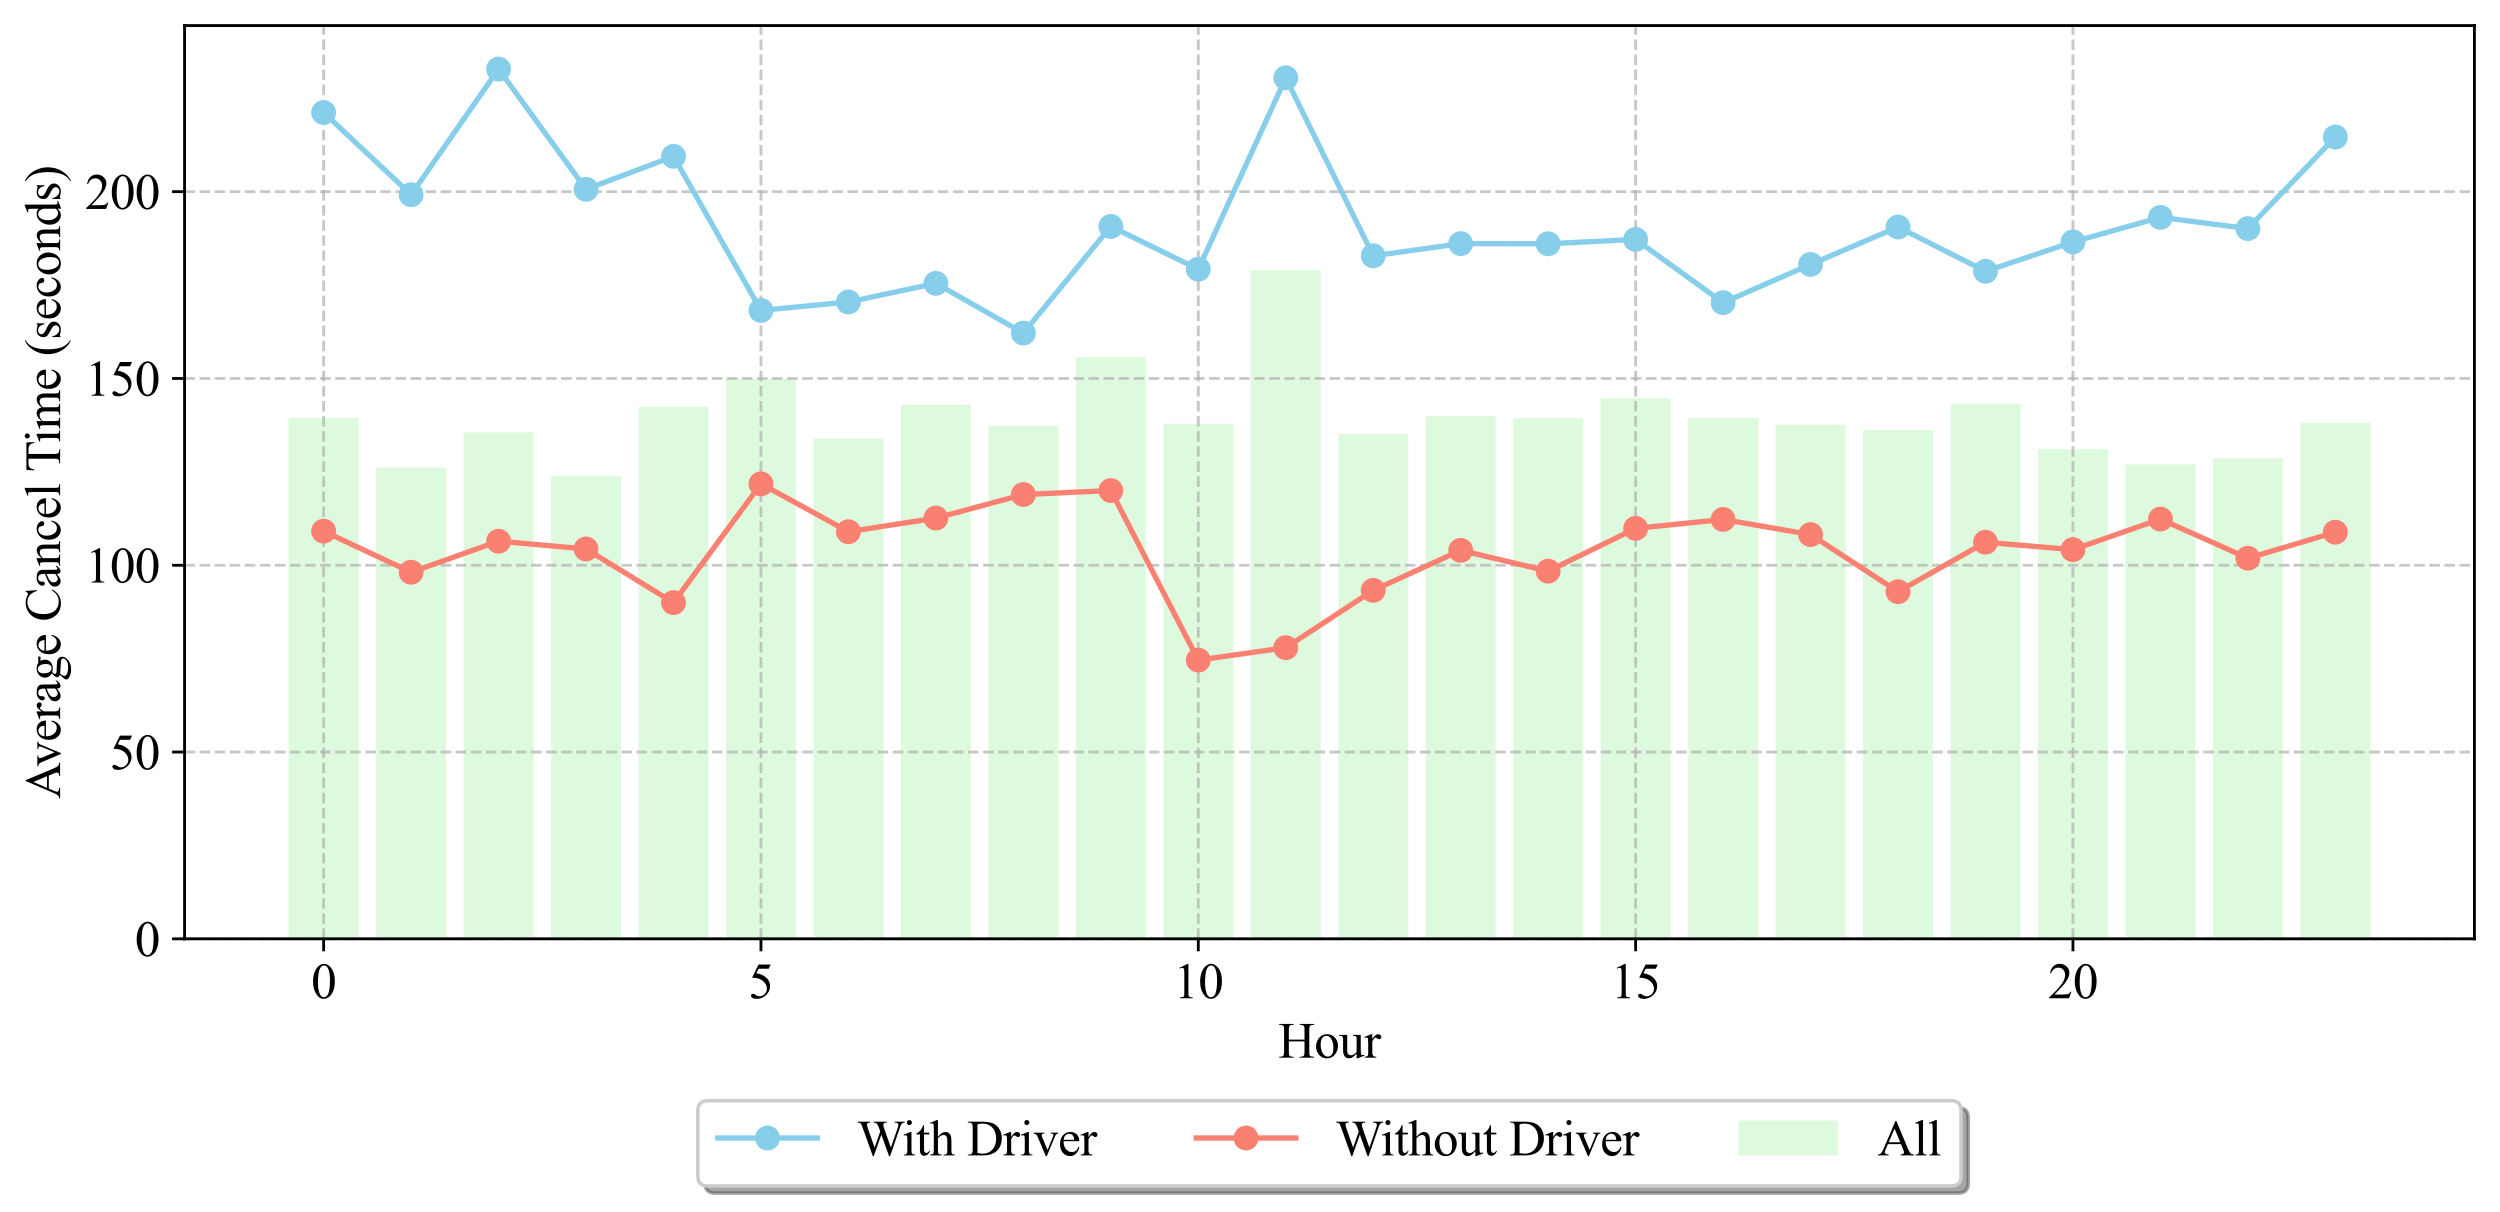 <?xml version="1.0" encoding="utf-8" standalone="no"?>
<!DOCTYPE svg PUBLIC "-//W3C//DTD SVG 1.1//EN"
  "http://www.w3.org/Graphics/SVG/1.1/DTD/svg11.dtd">
<svg xmlns:xlink="http://www.w3.org/1999/xlink" width="703.578pt" height="340.968pt" viewBox="0 0 703.578 340.968" xmlns="http://www.w3.org/2000/svg" version="1.1">
 <defs>
  <style type="text/css">*{stroke-linejoin: round; stroke-linecap: butt}</style>
 </defs>
 <g id="figure_1">
  <g id="patch_1">
   <path d="M 0 340.968 
L 703.578 340.968 
L 703.578 0 
L 0 0 
z
" style="fill: #ffffff"/>
  </g>
  <g id="axes_1">
   <g id="patch_2">
    <path d="M 51.942 264.22 
L 696.378 264.22 
L 696.378 7.2 
L 51.942 7.2 
z
" style="fill: #ffffff"/>
   </g>
   <g id="patch_3">
    <path d="M 81.235 264.22 
L 100.927 264.22 
L 100.927 117.64 
L 81.235 117.64 
z
" clip-path="url(#p6e723329bc)" style="fill: #90ee90; opacity: 0.3"/>
   </g>
   <g id="patch_4">
    <path d="M 105.85 264.22 
L 125.543 264.22 
L 125.543 131.589 
L 105.85 131.589 
z
" clip-path="url(#p6e723329bc)" style="fill: #90ee90; opacity: 0.3"/>
   </g>
   <g id="patch_5">
    <path d="M 130.466 264.22 
L 150.158 264.22 
L 150.158 121.682 
L 130.466 121.682 
z
" clip-path="url(#p6e723329bc)" style="fill: #90ee90; opacity: 0.3"/>
   </g>
   <g id="patch_6">
    <path d="M 155.082 264.22 
L 174.774 264.22 
L 174.774 133.964 
L 155.082 133.964 
z
" clip-path="url(#p6e723329bc)" style="fill: #90ee90; opacity: 0.3"/>
   </g>
   <g id="patch_7">
    <path d="M 179.697 264.22 
L 199.39 264.22 
L 199.39 114.557 
L 179.697 114.557 
z
" clip-path="url(#p6e723329bc)" style="fill: #90ee90; opacity: 0.3"/>
   </g>
   <g id="patch_8">
    <path d="M 204.313 264.22 
L 224.005 264.22 
L 224.005 106.622 
L 204.313 106.622 
z
" clip-path="url(#p6e723329bc)" style="fill: #90ee90; opacity: 0.3"/>
   </g>
   <g id="patch_9">
    <path d="M 228.928 264.22 
L 248.621 264.22 
L 248.621 123.429 
L 228.928 123.429 
z
" clip-path="url(#p6e723329bc)" style="fill: #90ee90; opacity: 0.3"/>
   </g>
   <g id="patch_10">
    <path d="M 253.544 264.22 
L 273.236 264.22 
L 273.236 113.921 
L 253.544 113.921 
z
" clip-path="url(#p6e723329bc)" style="fill: #90ee90; opacity: 0.3"/>
   </g>
   <g id="patch_11">
    <path d="M 278.159 264.22 
L 297.852 264.22 
L 297.852 119.843 
L 278.159 119.843 
z
" clip-path="url(#p6e723329bc)" style="fill: #90ee90; opacity: 0.3"/>
   </g>
   <g id="patch_12">
    <path d="M 302.775 264.22 
L 322.468 264.22 
L 322.468 100.516 
L 302.775 100.516 
z
" clip-path="url(#p6e723329bc)" style="fill: #90ee90; opacity: 0.3"/>
   </g>
   <g id="patch_13">
    <path d="M 327.391 264.22 
L 347.083 264.22 
L 347.083 119.259 
L 327.391 119.259 
z
" clip-path="url(#p6e723329bc)" style="fill: #90ee90; opacity: 0.3"/>
   </g>
   <g id="patch_14">
    <path d="M 352.006 264.22 
L 371.699 264.22 
L 371.699 76.015 
L 352.006 76.015 
z
" clip-path="url(#p6e723329bc)" style="fill: #90ee90; opacity: 0.3"/>
   </g>
   <g id="patch_15">
    <path d="M 376.622 264.22 
L 396.314 264.22 
L 396.314 122.145 
L 376.622 122.145 
z
" clip-path="url(#p6e723329bc)" style="fill: #90ee90; opacity: 0.3"/>
   </g>
   <g id="patch_16">
    <path d="M 401.237 264.22 
L 420.93 264.22 
L 420.93 117.138 
L 401.237 117.138 
z
" clip-path="url(#p6e723329bc)" style="fill: #90ee90; opacity: 0.3"/>
   </g>
   <g id="patch_17">
    <path d="M 425.853 264.22 
L 445.546 264.22 
L 445.546 117.686 
L 425.853 117.686 
z
" clip-path="url(#p6e723329bc)" style="fill: #90ee90; opacity: 0.3"/>
   </g>
   <g id="patch_18">
    <path d="M 450.469 264.22 
L 470.161 264.22 
L 470.161 112.093 
L 450.469 112.093 
z
" clip-path="url(#p6e723329bc)" style="fill: #90ee90; opacity: 0.3"/>
   </g>
   <g id="patch_19">
    <path d="M 475.084 264.22 
L 494.777 264.22 
L 494.777 117.641 
L 475.084 117.641 
z
" clip-path="url(#p6e723329bc)" style="fill: #90ee90; opacity: 0.3"/>
   </g>
   <g id="patch_20">
    <path d="M 499.7 264.22 
L 519.392 264.22 
L 519.392 119.515 
L 499.7 119.515 
z
" clip-path="url(#p6e723329bc)" style="fill: #90ee90; opacity: 0.3"/>
   </g>
   <g id="patch_21">
    <path d="M 524.315 264.22 
L 544.008 264.22 
L 544.008 121.03 
L 524.315 121.03 
z
" clip-path="url(#p6e723329bc)" style="fill: #90ee90; opacity: 0.3"/>
   </g>
   <g id="patch_22">
    <path d="M 548.931 264.22 
L 568.624 264.22 
L 568.624 113.647 
L 548.931 113.647 
z
" clip-path="url(#p6e723329bc)" style="fill: #90ee90; opacity: 0.3"/>
   </g>
   <g id="patch_23">
    <path d="M 573.547 264.22 
L 593.239 264.22 
L 593.239 126.417 
L 573.547 126.417 
z
" clip-path="url(#p6e723329bc)" style="fill: #90ee90; opacity: 0.3"/>
   </g>
   <g id="patch_24">
    <path d="M 598.162 264.22 
L 617.855 264.22 
L 617.855 130.694 
L 598.162 130.694 
z
" clip-path="url(#p6e723329bc)" style="fill: #90ee90; opacity: 0.3"/>
   </g>
   <g id="patch_25">
    <path d="M 622.778 264.22 
L 642.47 264.22 
L 642.47 129.031 
L 622.778 129.031 
z
" clip-path="url(#p6e723329bc)" style="fill: #90ee90; opacity: 0.3"/>
   </g>
   <g id="patch_26">
    <path d="M 647.393 264.22 
L 667.086 264.22 
L 667.086 118.979 
L 647.393 118.979 
z
" clip-path="url(#p6e723329bc)" style="fill: #90ee90; opacity: 0.3"/>
   </g>
   <g id="matplotlib.axis_1">
    <g id="xtick_1">
     <g id="line2d_1">
      <path d="M 91.081 264.22 
L 91.081 7.2 
" clip-path="url(#p6e723329bc)" style="fill: none; stroke-dasharray: 2.96,1.28; stroke-dashoffset: 0; stroke: #b0b0b0; stroke-opacity: 0.7; stroke-width: 0.8"/>
     </g>
     <g id="line2d_2">
      <defs>
       <path id="me2465f0b76" d="M 0 0 
L 0 3.5 
" style="stroke: #000000; stroke-width: 0.8"/>
      </defs>
      <g>
       <use xlink:href="#me2465f0b76" x="91.081" y="264.22" style="stroke: #000000; stroke-width: 0.8"/>
      </g>
     </g>
     <g id="text_1">
      <!-- 0 -->
      <g transform="translate(87.581 280.941) scale(0.14 -0.14)">
       <defs>
        <path id="TimesNewRomanPSMT-30" d="M 231 2094 
Q 231 2819 450 3342 
Q 669 3866 1031 4122 
Q 1313 4325 1613 4325 
Q 2100 4325 2488 3828 
Q 2972 3213 2972 2159 
Q 2972 1422 2759 906 
Q 2547 391 2217 158 
Q 1888 -75 1581 -75 
Q 975 -75 572 641 
Q 231 1244 231 2094 
z
M 844 2016 
Q 844 1141 1059 588 
Q 1238 122 1591 122 
Q 1759 122 1940 273 
Q 2122 425 2216 781 
Q 2359 1319 2359 2297 
Q 2359 3022 2209 3506 
Q 2097 3866 1919 4016 
Q 1791 4119 1609 4119 
Q 1397 4119 1231 3928 
Q 1006 3669 925 3112 
Q 844 2556 844 2016 
z
" transform="scale(0.016)"/>
       </defs>
       <use xlink:href="#TimesNewRomanPSMT-30"/>
      </g>
     </g>
    </g>
    <g id="xtick_2">
     <g id="line2d_3">
      <path d="M 214.159 264.22 
L 214.159 7.2 
" clip-path="url(#p6e723329bc)" style="fill: none; stroke-dasharray: 2.96,1.28; stroke-dashoffset: 0; stroke: #b0b0b0; stroke-opacity: 0.7; stroke-width: 0.8"/>
     </g>
     <g id="line2d_4">
      <g>
       <use xlink:href="#me2465f0b76" x="214.159" y="264.22" style="stroke: #000000; stroke-width: 0.8"/>
      </g>
     </g>
     <g id="text_2">
      <!-- 5 -->
      <g transform="translate(210.659 280.941) scale(0.14 -0.14)">
       <defs>
        <path id="TimesNewRomanPSMT-35" d="M 2778 4238 
L 2534 3706 
L 1259 3706 
L 981 3138 
Q 1809 3016 2294 2522 
Q 2709 2097 2709 1522 
Q 2709 1188 2573 903 
Q 2438 619 2231 419 
Q 2025 219 1772 97 
Q 1413 -75 1034 -75 
Q 653 -75 479 54 
Q 306 184 306 341 
Q 306 428 378 495 
Q 450 563 559 563 
Q 641 563 702 538 
Q 763 513 909 409 
Q 1144 247 1384 247 
Q 1750 247 2026 523 
Q 2303 800 2303 1197 
Q 2303 1581 2056 1914 
Q 1809 2247 1375 2428 
Q 1034 2569 447 2591 
L 1259 4238 
L 2778 4238 
z
" transform="scale(0.016)"/>
       </defs>
       <use xlink:href="#TimesNewRomanPSMT-35"/>
      </g>
     </g>
    </g>
    <g id="xtick_3">
     <g id="line2d_5">
      <path d="M 337.237 264.22 
L 337.237 7.2 
" clip-path="url(#p6e723329bc)" style="fill: none; stroke-dasharray: 2.96,1.28; stroke-dashoffset: 0; stroke: #b0b0b0; stroke-opacity: 0.7; stroke-width: 0.8"/>
     </g>
     <g id="line2d_6">
      <g>
       <use xlink:href="#me2465f0b76" x="337.237" y="264.22" style="stroke: #000000; stroke-width: 0.8"/>
      </g>
     </g>
     <g id="text_3">
      <!-- 10 -->
      <g transform="translate(330.237 280.941) scale(0.14 -0.14)">
       <defs>
        <path id="TimesNewRomanPSMT-31" d="M 750 3822 
L 1781 4325 
L 1884 4325 
L 1884 747 
Q 1884 391 1914 303 
Q 1944 216 2037 169 
Q 2131 122 2419 116 
L 2419 0 
L 825 0 
L 825 116 
Q 1125 122 1212 167 
Q 1300 213 1334 289 
Q 1369 366 1369 747 
L 1369 3034 
Q 1369 3497 1338 3628 
Q 1316 3728 1258 3775 
Q 1200 3822 1119 3822 
Q 1003 3822 797 3725 
L 750 3822 
z
" transform="scale(0.016)"/>
       </defs>
       <use xlink:href="#TimesNewRomanPSMT-31"/>
       <use xlink:href="#TimesNewRomanPSMT-30" x="50"/>
      </g>
     </g>
    </g>
    <g id="xtick_4">
     <g id="line2d_7">
      <path d="M 460.315 264.22 
L 460.315 7.2 
" clip-path="url(#p6e723329bc)" style="fill: none; stroke-dasharray: 2.96,1.28; stroke-dashoffset: 0; stroke: #b0b0b0; stroke-opacity: 0.7; stroke-width: 0.8"/>
     </g>
     <g id="line2d_8">
      <g>
       <use xlink:href="#me2465f0b76" x="460.315" y="264.22" style="stroke: #000000; stroke-width: 0.8"/>
      </g>
     </g>
     <g id="text_4">
      <!-- 15 -->
      <g transform="translate(453.315 280.941) scale(0.14 -0.14)">
       <use xlink:href="#TimesNewRomanPSMT-31"/>
       <use xlink:href="#TimesNewRomanPSMT-35" x="50"/>
      </g>
     </g>
    </g>
    <g id="xtick_5">
     <g id="line2d_9">
      <path d="M 583.393 264.22 
L 583.393 7.2 
" clip-path="url(#p6e723329bc)" style="fill: none; stroke-dasharray: 2.96,1.28; stroke-dashoffset: 0; stroke: #b0b0b0; stroke-opacity: 0.7; stroke-width: 0.8"/>
     </g>
     <g id="line2d_10">
      <g>
       <use xlink:href="#me2465f0b76" x="583.393" y="264.22" style="stroke: #000000; stroke-width: 0.8"/>
      </g>
     </g>
     <g id="text_5">
      <!-- 20 -->
      <g transform="translate(576.393 280.941) scale(0.14 -0.14)">
       <defs>
        <path id="TimesNewRomanPSMT-32" d="M 2934 816 
L 2638 0 
L 138 0 
L 138 116 
Q 1241 1122 1691 1759 
Q 2141 2397 2141 2925 
Q 2141 3328 1894 3587 
Q 1647 3847 1303 3847 
Q 991 3847 742 3664 
Q 494 3481 375 3128 
L 259 3128 
Q 338 3706 661 4015 
Q 984 4325 1469 4325 
Q 1984 4325 2329 3994 
Q 2675 3663 2675 3213 
Q 2675 2891 2525 2569 
Q 2294 2063 1775 1497 
Q 997 647 803 472 
L 1909 472 
Q 2247 472 2383 497 
Q 2519 522 2628 598 
Q 2738 675 2819 816 
L 2934 816 
z
" transform="scale(0.016)"/>
       </defs>
       <use xlink:href="#TimesNewRomanPSMT-32"/>
       <use xlink:href="#TimesNewRomanPSMT-30" x="50"/>
      </g>
     </g>
    </g>
    <g id="text_6">
     <!-- Hour -->
     <g transform="translate(359.774 297.657) scale(0.14 -0.14)">
      <defs>
       <path id="TimesNewRomanPSMT-48" d="M 1316 2272 
L 3284 2272 
L 3284 3484 
Q 3284 3809 3244 3913 
Q 3213 3991 3113 4047 
Q 2978 4122 2828 4122 
L 2678 4122 
L 2678 4238 
L 4491 4238 
L 4491 4122 
L 4341 4122 
Q 4191 4122 4056 4050 
Q 3956 4000 3920 3898 
Q 3884 3797 3884 3484 
L 3884 750 
Q 3884 428 3925 325 
Q 3956 247 4053 191 
Q 4191 116 4341 116 
L 4491 116 
L 4491 0 
L 2678 0 
L 2678 116 
L 2828 116 
Q 3088 116 3206 269 
Q 3284 369 3284 750 
L 3284 2041 
L 1316 2041 
L 1316 750 
Q 1316 428 1356 325 
Q 1388 247 1488 191 
Q 1622 116 1772 116 
L 1925 116 
L 1925 0 
L 109 0 
L 109 116 
L 259 116 
Q 522 116 641 269 
Q 716 369 716 750 
L 716 3484 
Q 716 3809 675 3913 
Q 644 3991 547 4047 
Q 409 4122 259 4122 
L 109 4122 
L 109 4238 
L 1925 4238 
L 1925 4122 
L 1772 4122 
Q 1622 4122 1488 4050 
Q 1391 4000 1353 3898 
Q 1316 3797 1316 3484 
L 1316 2272 
z
" transform="scale(0.016)"/>
       <path id="TimesNewRomanPSMT-6f" d="M 1600 2947 
Q 2250 2947 2644 2453 
Q 2978 2031 2978 1484 
Q 2978 1100 2793 706 
Q 2609 313 2286 112 
Q 1963 -88 1566 -88 
Q 919 -88 538 428 
Q 216 863 216 1403 
Q 216 1797 411 2186 
Q 606 2575 925 2761 
Q 1244 2947 1600 2947 
z
M 1503 2744 
Q 1338 2744 1170 2645 
Q 1003 2547 900 2300 
Q 797 2053 797 1666 
Q 797 1041 1045 587 
Q 1294 134 1700 134 
Q 2003 134 2200 384 
Q 2397 634 2397 1244 
Q 2397 2006 2069 2444 
Q 1847 2744 1503 2744 
z
" transform="scale(0.016)"/>
       <path id="TimesNewRomanPSMT-75" d="M 2709 2863 
L 2709 1128 
Q 2709 631 2732 520 
Q 2756 409 2807 365 
Q 2859 322 2928 322 
Q 3025 322 3147 375 
L 3191 266 
L 2334 -88 
L 2194 -88 
L 2194 519 
Q 1825 119 1631 15 
Q 1438 -88 1222 -88 
Q 981 -88 804 51 
Q 628 191 559 409 
Q 491 628 491 1028 
L 491 2306 
Q 491 2509 447 2587 
Q 403 2666 317 2708 
Q 231 2750 6 2747 
L 6 2863 
L 1009 2863 
L 1009 947 
Q 1009 547 1148 422 
Q 1288 297 1484 297 
Q 1619 297 1789 381 
Q 1959 466 2194 703 
L 2194 2325 
Q 2194 2569 2105 2655 
Q 2016 2741 1734 2747 
L 1734 2863 
L 2709 2863 
z
" transform="scale(0.016)"/>
       <path id="TimesNewRomanPSMT-72" d="M 1038 2947 
L 1038 2303 
Q 1397 2947 1775 2947 
Q 1947 2947 2059 2842 
Q 2172 2738 2172 2600 
Q 2172 2478 2090 2393 
Q 2009 2309 1897 2309 
Q 1788 2309 1652 2417 
Q 1516 2525 1450 2525 
Q 1394 2525 1328 2463 
Q 1188 2334 1038 2041 
L 1038 669 
Q 1038 431 1097 309 
Q 1138 225 1241 169 
Q 1344 113 1538 113 
L 1538 0 
L 72 0 
L 72 113 
Q 291 113 397 181 
Q 475 231 506 341 
Q 522 394 522 644 
L 522 1753 
Q 522 2253 501 2348 
Q 481 2444 426 2487 
Q 372 2531 291 2531 
Q 194 2531 72 2484 
L 41 2597 
L 906 2947 
L 1038 2947 
z
" transform="scale(0.016)"/>
      </defs>
      <use xlink:href="#TimesNewRomanPSMT-48"/>
      <use xlink:href="#TimesNewRomanPSMT-6f" x="72.217"/>
      <use xlink:href="#TimesNewRomanPSMT-75" x="122.217"/>
      <use xlink:href="#TimesNewRomanPSMT-72" x="172.217"/>
     </g>
    </g>
   </g>
   <g id="matplotlib.axis_2">
    <g id="ytick_1">
     <g id="line2d_11">
      <path d="M 51.942 264.22 
L 696.378 264.22 
" clip-path="url(#p6e723329bc)" style="fill: none; stroke-dasharray: 2.96,1.28; stroke-dashoffset: 0; stroke: #b0b0b0; stroke-opacity: 0.7; stroke-width: 0.8"/>
     </g>
     <g id="line2d_12">
      <defs>
       <path id="mf1bcc1d0c5" d="M 0 0 
L -3.5 0 
" style="stroke: #000000; stroke-width: 0.8"/>
      </defs>
      <g>
       <use xlink:href="#mf1bcc1d0c5" x="51.942" y="264.22" style="stroke: #000000; stroke-width: 0.8"/>
      </g>
     </g>
     <g id="text_7">
      <!-- 0 -->
      <g transform="translate(37.942 269.081) scale(0.14 -0.14)">
       <use xlink:href="#TimesNewRomanPSMT-30"/>
      </g>
     </g>
    </g>
    <g id="ytick_2">
     <g id="line2d_13">
      <path d="M 51.942 211.651 
L 696.378 211.651 
" clip-path="url(#p6e723329bc)" style="fill: none; stroke-dasharray: 2.96,1.28; stroke-dashoffset: 0; stroke: #b0b0b0; stroke-opacity: 0.7; stroke-width: 0.8"/>
     </g>
     <g id="line2d_14">
      <g>
       <use xlink:href="#mf1bcc1d0c5" x="51.942" y="211.651" style="stroke: #000000; stroke-width: 0.8"/>
      </g>
     </g>
     <g id="text_8">
      <!-- 50 -->
      <g transform="translate(30.942 216.511) scale(0.14 -0.14)">
       <use xlink:href="#TimesNewRomanPSMT-35"/>
       <use xlink:href="#TimesNewRomanPSMT-30" x="50"/>
      </g>
     </g>
    </g>
    <g id="ytick_3">
     <g id="line2d_15">
      <path d="M 51.942 159.081 
L 696.378 159.081 
" clip-path="url(#p6e723329bc)" style="fill: none; stroke-dasharray: 2.96,1.28; stroke-dashoffset: 0; stroke: #b0b0b0; stroke-opacity: 0.7; stroke-width: 0.8"/>
     </g>
     <g id="line2d_16">
      <g>
       <use xlink:href="#mf1bcc1d0c5" x="51.942" y="159.081" style="stroke: #000000; stroke-width: 0.8"/>
      </g>
     </g>
     <g id="text_9">
      <!-- 100 -->
      <g transform="translate(23.942 163.942) scale(0.14 -0.14)">
       <use xlink:href="#TimesNewRomanPSMT-31"/>
       <use xlink:href="#TimesNewRomanPSMT-30" x="50"/>
       <use xlink:href="#TimesNewRomanPSMT-30" x="100"/>
      </g>
     </g>
    </g>
    <g id="ytick_4">
     <g id="line2d_17">
      <path d="M 51.942 106.512 
L 696.378 106.512 
" clip-path="url(#p6e723329bc)" style="fill: none; stroke-dasharray: 2.96,1.28; stroke-dashoffset: 0; stroke: #b0b0b0; stroke-opacity: 0.7; stroke-width: 0.8"/>
     </g>
     <g id="line2d_18">
      <g>
       <use xlink:href="#mf1bcc1d0c5" x="51.942" y="106.512" style="stroke: #000000; stroke-width: 0.8"/>
      </g>
     </g>
     <g id="text_10">
      <!-- 150 -->
      <g transform="translate(23.942 111.372) scale(0.14 -0.14)">
       <use xlink:href="#TimesNewRomanPSMT-31"/>
       <use xlink:href="#TimesNewRomanPSMT-35" x="50"/>
       <use xlink:href="#TimesNewRomanPSMT-30" x="100"/>
      </g>
     </g>
    </g>
    <g id="ytick_5">
     <g id="line2d_19">
      <path d="M 51.942 53.942 
L 696.378 53.942 
" clip-path="url(#p6e723329bc)" style="fill: none; stroke-dasharray: 2.96,1.28; stroke-dashoffset: 0; stroke: #b0b0b0; stroke-opacity: 0.7; stroke-width: 0.8"/>
     </g>
     <g id="line2d_20">
      <g>
       <use xlink:href="#mf1bcc1d0c5" x="51.942" y="53.942" style="stroke: #000000; stroke-width: 0.8"/>
      </g>
     </g>
     <g id="text_11">
      <!-- 200 -->
      <g transform="translate(23.942 58.803) scale(0.14 -0.14)">
       <use xlink:href="#TimesNewRomanPSMT-32"/>
       <use xlink:href="#TimesNewRomanPSMT-30" x="50"/>
       <use xlink:href="#TimesNewRomanPSMT-30" x="100"/>
      </g>
     </g>
    </g>
    <g id="text_12">
     <!-- Average Cancel Time (seconds) -->
     <g transform="translate(16.921 224.818) rotate(-90) scale(0.14 -0.14)">
      <defs>
       <path id="TimesNewRomanPSMT-41" d="M 2928 1419 
L 1288 1419 
L 1000 750 
Q 894 503 894 381 
Q 894 284 986 211 
Q 1078 138 1384 116 
L 1384 0 
L 50 0 
L 50 116 
Q 316 163 394 238 
Q 553 388 747 847 
L 2238 4334 
L 2347 4334 
L 3822 809 
Q 4000 384 4145 257 
Q 4291 131 4550 116 
L 4550 0 
L 2878 0 
L 2878 116 
Q 3131 128 3220 200 
Q 3309 272 3309 375 
Q 3309 513 3184 809 
L 2928 1419 
z
M 2841 1650 
L 2122 3363 
L 1384 1650 
L 2841 1650 
z
" transform="scale(0.016)"/>
       <path id="TimesNewRomanPSMT-76" d="M 53 2863 
L 1400 2863 
L 1400 2747 
L 1313 2747 
Q 1191 2747 1127 2687 
Q 1063 2628 1063 2528 
Q 1063 2419 1128 2269 
L 1794 688 
L 2463 2328 
Q 2534 2503 2534 2594 
Q 2534 2638 2509 2666 
Q 2475 2713 2422 2730 
Q 2369 2747 2206 2747 
L 2206 2863 
L 3141 2863 
L 3141 2747 
Q 2978 2734 2916 2681 
Q 2806 2588 2719 2369 
L 1703 -88 
L 1575 -88 
L 553 2328 
Q 484 2497 421 2570 
Q 359 2644 263 2694 
Q 209 2722 53 2747 
L 53 2863 
z
" transform="scale(0.016)"/>
       <path id="TimesNewRomanPSMT-65" d="M 681 1784 
Q 678 1147 991 784 
Q 1303 422 1725 422 
Q 2006 422 2214 576 
Q 2422 731 2563 1106 
L 2659 1044 
Q 2594 616 2278 264 
Q 1963 -88 1488 -88 
Q 972 -88 605 314 
Q 238 716 238 1394 
Q 238 2128 614 2539 
Q 991 2950 1559 2950 
Q 2041 2950 2350 2633 
Q 2659 2316 2659 1784 
L 681 1784 
z
M 681 1966 
L 2006 1966 
Q 1991 2241 1941 2353 
Q 1863 2528 1708 2628 
Q 1553 2728 1384 2728 
Q 1125 2728 920 2526 
Q 716 2325 681 1966 
z
" transform="scale(0.016)"/>
       <path id="TimesNewRomanPSMT-61" d="M 1822 413 
Q 1381 72 1269 19 
Q 1100 -59 909 -59 
Q 613 -59 420 144 
Q 228 347 228 678 
Q 228 888 322 1041 
Q 450 1253 767 1440 
Q 1084 1628 1822 1897 
L 1822 2009 
Q 1822 2438 1686 2597 
Q 1550 2756 1291 2756 
Q 1094 2756 978 2650 
Q 859 2544 859 2406 
L 866 2225 
Q 866 2081 792 2003 
Q 719 1925 600 1925 
Q 484 1925 411 2006 
Q 338 2088 338 2228 
Q 338 2497 613 2722 
Q 888 2947 1384 2947 
Q 1766 2947 2009 2819 
Q 2194 2722 2281 2516 
Q 2338 2381 2338 1966 
L 2338 994 
Q 2338 584 2353 492 
Q 2369 400 2405 369 
Q 2441 338 2488 338 
Q 2538 338 2575 359 
Q 2641 400 2828 588 
L 2828 413 
Q 2478 -56 2159 -56 
Q 2006 -56 1915 50 
Q 1825 156 1822 413 
z
M 1822 616 
L 1822 1706 
Q 1350 1519 1213 1441 
Q 966 1303 859 1153 
Q 753 1003 753 825 
Q 753 600 887 451 
Q 1022 303 1197 303 
Q 1434 303 1822 616 
z
" transform="scale(0.016)"/>
       <path id="TimesNewRomanPSMT-67" d="M 966 1044 
Q 703 1172 562 1401 
Q 422 1631 422 1909 
Q 422 2334 742 2640 
Q 1063 2947 1563 2947 
Q 1972 2947 2272 2747 
L 2878 2747 
Q 3013 2747 3034 2739 
Q 3056 2731 3066 2713 
Q 3084 2684 3084 2613 
Q 3084 2531 3069 2500 
Q 3059 2484 3036 2475 
Q 3013 2466 2878 2466 
L 2506 2466 
Q 2681 2241 2681 1891 
Q 2681 1491 2375 1206 
Q 2069 922 1553 922 
Q 1341 922 1119 984 
Q 981 866 932 777 
Q 884 688 884 625 
Q 884 572 936 522 
Q 988 472 1138 450 
Q 1225 438 1575 428 
Q 2219 413 2409 384 
Q 2700 344 2873 169 
Q 3047 -6 3047 -263 
Q 3047 -616 2716 -925 
Q 2228 -1381 1444 -1381 
Q 841 -1381 425 -1109 
Q 191 -953 191 -784 
Q 191 -709 225 -634 
Q 278 -519 444 -313 
Q 466 -284 763 25 
Q 600 122 533 198 
Q 466 275 466 372 
Q 466 481 555 628 
Q 644 775 966 1044 
z
M 1509 2797 
Q 1278 2797 1122 2612 
Q 966 2428 966 2047 
Q 966 1553 1178 1281 
Q 1341 1075 1591 1075 
Q 1828 1075 1981 1253 
Q 2134 1431 2134 1813 
Q 2134 2309 1919 2591 
Q 1759 2797 1509 2797 
z
M 934 0 
Q 788 -159 713 -296 
Q 638 -434 638 -550 
Q 638 -700 819 -813 
Q 1131 -1006 1722 -1006 
Q 2284 -1006 2551 -807 
Q 2819 -609 2819 -384 
Q 2819 -222 2659 -153 
Q 2497 -84 2016 -72 
Q 1313 -53 934 0 
z
" transform="scale(0.016)"/>
       <path id="TimesNewRomanPSMT-20" transform="scale(0.016)"/>
       <path id="TimesNewRomanPSMT-43" d="M 3853 4334 
L 3950 2894 
L 3853 2894 
Q 3659 3541 3300 3825 
Q 2941 4109 2438 4109 
Q 2016 4109 1675 3895 
Q 1334 3681 1139 3212 
Q 944 2744 944 2047 
Q 944 1472 1128 1050 
Q 1313 628 1683 403 
Q 2053 178 2528 178 
Q 2941 178 3256 354 
Q 3572 531 3950 1056 
L 4047 994 
Q 3728 428 3303 165 
Q 2878 -97 2294 -97 
Q 1241 -97 663 684 
Q 231 1266 231 2053 
Q 231 2688 515 3219 
Q 800 3750 1298 4042 
Q 1797 4334 2388 4334 
Q 2847 4334 3294 4109 
Q 3425 4041 3481 4041 
Q 3566 4041 3628 4100 
Q 3709 4184 3744 4334 
L 3853 4334 
z
" transform="scale(0.016)"/>
       <path id="TimesNewRomanPSMT-6e" d="M 1034 2341 
Q 1538 2947 1994 2947 
Q 2228 2947 2397 2830 
Q 2566 2713 2666 2444 
Q 2734 2256 2734 1869 
L 2734 647 
Q 2734 375 2778 278 
Q 2813 200 2889 156 
Q 2966 113 3172 113 
L 3172 0 
L 1756 0 
L 1756 113 
L 1816 113 
Q 2016 113 2095 173 
Q 2175 234 2206 353 
Q 2219 400 2219 647 
L 2219 1819 
Q 2219 2209 2117 2386 
Q 2016 2563 1775 2563 
Q 1403 2563 1034 2156 
L 1034 647 
Q 1034 356 1069 288 
Q 1113 197 1189 155 
Q 1266 113 1500 113 
L 1500 0 
L 84 0 
L 84 113 
L 147 113 
Q 366 113 442 223 
Q 519 334 519 647 
L 519 1709 
Q 519 2225 495 2337 
Q 472 2450 423 2490 
Q 375 2531 294 2531 
Q 206 2531 84 2484 
L 38 2597 
L 900 2947 
L 1034 2947 
L 1034 2341 
z
" transform="scale(0.016)"/>
       <path id="TimesNewRomanPSMT-63" d="M 2631 1088 
Q 2516 522 2178 217 
Q 1841 -88 1431 -88 
Q 944 -88 581 321 
Q 219 731 219 1428 
Q 219 2103 620 2525 
Q 1022 2947 1584 2947 
Q 2006 2947 2278 2723 
Q 2550 2500 2550 2259 
Q 2550 2141 2473 2067 
Q 2397 1994 2259 1994 
Q 2075 1994 1981 2113 
Q 1928 2178 1911 2362 
Q 1894 2547 1784 2644 
Q 1675 2738 1481 2738 
Q 1169 2738 978 2506 
Q 725 2200 725 1697 
Q 725 1184 976 792 
Q 1228 400 1656 400 
Q 1963 400 2206 609 
Q 2378 753 2541 1131 
L 2631 1088 
z
" transform="scale(0.016)"/>
       <path id="TimesNewRomanPSMT-6c" d="M 1184 4444 
L 1184 647 
Q 1184 378 1223 290 
Q 1263 203 1344 158 
Q 1425 113 1647 113 
L 1647 0 
L 244 0 
L 244 113 
Q 441 113 512 153 
Q 584 194 625 287 
Q 666 381 666 647 
L 666 3247 
Q 666 3731 644 3842 
Q 622 3953 573 3993 
Q 525 4034 450 4034 
Q 369 4034 244 3984 
L 191 4094 
L 1044 4444 
L 1184 4444 
z
" transform="scale(0.016)"/>
       <path id="TimesNewRomanPSMT-54" d="M 3703 4238 
L 3750 3244 
L 3631 3244 
Q 3597 3506 3538 3619 
Q 3441 3800 3280 3886 
Q 3119 3972 2856 3972 
L 2259 3972 
L 2259 734 
Q 2259 344 2344 247 
Q 2463 116 2709 116 
L 2856 116 
L 2856 0 
L 1059 0 
L 1059 116 
L 1209 116 
Q 1478 116 1591 278 
Q 1659 378 1659 734 
L 1659 3972 
L 1150 3972 
Q 853 3972 728 3928 
Q 566 3869 450 3700 
Q 334 3531 313 3244 
L 194 3244 
L 244 4238 
L 3703 4238 
z
" transform="scale(0.016)"/>
       <path id="TimesNewRomanPSMT-69" d="M 928 4444 
Q 1059 4444 1151 4351 
Q 1244 4259 1244 4128 
Q 1244 3997 1151 3903 
Q 1059 3809 928 3809 
Q 797 3809 703 3903 
Q 609 3997 609 4128 
Q 609 4259 701 4351 
Q 794 4444 928 4444 
z
M 1188 2947 
L 1188 647 
Q 1188 378 1227 289 
Q 1266 200 1342 156 
Q 1419 113 1622 113 
L 1622 0 
L 231 0 
L 231 113 
Q 441 113 512 153 
Q 584 194 626 287 
Q 669 381 669 647 
L 669 1750 
Q 669 2216 641 2353 
Q 619 2453 572 2492 
Q 525 2531 444 2531 
Q 356 2531 231 2484 
L 188 2597 
L 1050 2947 
L 1188 2947 
z
" transform="scale(0.016)"/>
       <path id="TimesNewRomanPSMT-6d" d="M 1050 2338 
Q 1363 2650 1419 2697 
Q 1559 2816 1721 2881 
Q 1884 2947 2044 2947 
Q 2313 2947 2506 2790 
Q 2700 2634 2766 2338 
Q 3088 2713 3309 2830 
Q 3531 2947 3766 2947 
Q 3994 2947 4170 2830 
Q 4347 2713 4450 2447 
Q 4519 2266 4519 1878 
L 4519 647 
Q 4519 378 4559 278 
Q 4591 209 4675 161 
Q 4759 113 4950 113 
L 4950 0 
L 3538 0 
L 3538 113 
L 3597 113 
Q 3781 113 3884 184 
Q 3956 234 3988 344 
Q 4000 397 4000 647 
L 4000 1878 
Q 4000 2228 3916 2372 
Q 3794 2572 3525 2572 
Q 3359 2572 3192 2489 
Q 3025 2406 2788 2181 
L 2781 2147 
L 2788 2013 
L 2788 647 
Q 2788 353 2820 281 
Q 2853 209 2943 161 
Q 3034 113 3253 113 
L 3253 0 
L 1806 0 
L 1806 113 
Q 2044 113 2133 169 
Q 2222 225 2256 338 
Q 2272 391 2272 647 
L 2272 1878 
Q 2272 2228 2169 2381 
Q 2031 2581 1784 2581 
Q 1616 2581 1450 2491 
Q 1191 2353 1050 2181 
L 1050 647 
Q 1050 366 1089 281 
Q 1128 197 1204 155 
Q 1281 113 1516 113 
L 1516 0 
L 100 0 
L 100 113 
Q 297 113 375 155 
Q 453 197 493 289 
Q 534 381 534 647 
L 534 1741 
Q 534 2213 506 2350 
Q 484 2453 437 2492 
Q 391 2531 309 2531 
Q 222 2531 100 2484 
L 53 2597 
L 916 2947 
L 1050 2947 
L 1050 2338 
z
" transform="scale(0.016)"/>
       <path id="TimesNewRomanPSMT-28" d="M 1988 -1253 
L 1988 -1369 
Q 1516 -1131 1200 -813 
Q 750 -359 506 256 
Q 263 872 263 1534 
Q 263 2503 741 3301 
Q 1219 4100 1988 4444 
L 1988 4313 
Q 1603 4100 1356 3731 
Q 1109 3363 987 2797 
Q 866 2231 866 1616 
Q 866 947 969 400 
Q 1050 -31 1165 -292 
Q 1281 -553 1476 -793 
Q 1672 -1034 1988 -1253 
z
" transform="scale(0.016)"/>
       <path id="TimesNewRomanPSMT-73" d="M 2050 2947 
L 2050 1972 
L 1947 1972 
Q 1828 2431 1642 2597 
Q 1456 2763 1169 2763 
Q 950 2763 815 2647 
Q 681 2531 681 2391 
Q 681 2216 781 2091 
Q 878 1963 1175 1819 
L 1631 1597 
Q 2266 1288 2266 781 
Q 2266 391 1970 151 
Q 1675 -88 1309 -88 
Q 1047 -88 709 6 
Q 606 38 541 38 
Q 469 38 428 -44 
L 325 -44 
L 325 978 
L 428 978 
Q 516 541 762 319 
Q 1009 97 1316 97 
Q 1531 97 1667 223 
Q 1803 350 1803 528 
Q 1803 744 1651 891 
Q 1500 1038 1047 1263 
Q 594 1488 453 1669 
Q 313 1847 313 2119 
Q 313 2472 555 2709 
Q 797 2947 1181 2947 
Q 1350 2947 1591 2875 
Q 1750 2828 1803 2828 
Q 1853 2828 1881 2850 
Q 1909 2872 1947 2947 
L 2050 2947 
z
" transform="scale(0.016)"/>
       <path id="TimesNewRomanPSMT-64" d="M 2222 322 
Q 2013 103 1813 7 
Q 1613 -88 1381 -88 
Q 913 -88 563 304 
Q 213 697 213 1313 
Q 213 1928 600 2439 
Q 988 2950 1597 2950 
Q 1975 2950 2222 2709 
L 2222 3238 
Q 2222 3728 2198 3840 
Q 2175 3953 2125 3993 
Q 2075 4034 2000 4034 
Q 1919 4034 1784 3984 
L 1744 4094 
L 2597 4444 
L 2738 4444 
L 2738 1134 
Q 2738 631 2761 520 
Q 2784 409 2836 365 
Q 2888 322 2956 322 
Q 3041 322 3181 375 
L 3216 266 
L 2366 -88 
L 2222 -88 
L 2222 322 
z
M 2222 541 
L 2222 2016 
Q 2203 2228 2109 2403 
Q 2016 2578 1861 2667 
Q 1706 2756 1559 2756 
Q 1284 2756 1069 2509 
Q 784 2184 784 1559 
Q 784 928 1059 592 
Q 1334 256 1672 256 
Q 1956 256 2222 541 
z
" transform="scale(0.016)"/>
       <path id="TimesNewRomanPSMT-29" d="M 144 4313 
L 144 4444 
Q 619 4209 934 3891 
Q 1381 3434 1625 2820 
Q 1869 2206 1869 1541 
Q 1869 572 1392 -226 
Q 916 -1025 144 -1369 
L 144 -1253 
Q 528 -1038 776 -670 
Q 1025 -303 1145 264 
Q 1266 831 1266 1447 
Q 1266 2113 1163 2663 
Q 1084 3094 967 3353 
Q 850 3613 656 3853 
Q 463 4094 144 4313 
z
" transform="scale(0.016)"/>
      </defs>
      <use xlink:href="#TimesNewRomanPSMT-41"/>
      <use xlink:href="#TimesNewRomanPSMT-76" x="64.842"/>
      <use xlink:href="#TimesNewRomanPSMT-65" x="114.842"/>
      <use xlink:href="#TimesNewRomanPSMT-72" x="159.227"/>
      <use xlink:href="#TimesNewRomanPSMT-61" x="192.527"/>
      <use xlink:href="#TimesNewRomanPSMT-67" x="236.912"/>
      <use xlink:href="#TimesNewRomanPSMT-65" x="286.912"/>
      <use xlink:href="#TimesNewRomanPSMT-20" x="331.297"/>
      <use xlink:href="#TimesNewRomanPSMT-43" x="356.297"/>
      <use xlink:href="#TimesNewRomanPSMT-61" x="422.996"/>
      <use xlink:href="#TimesNewRomanPSMT-6e" x="467.381"/>
      <use xlink:href="#TimesNewRomanPSMT-63" x="517.381"/>
      <use xlink:href="#TimesNewRomanPSMT-65" x="561.766"/>
      <use xlink:href="#TimesNewRomanPSMT-6c" x="606.15"/>
      <use xlink:href="#TimesNewRomanPSMT-20" x="633.934"/>
      <use xlink:href="#TimesNewRomanPSMT-54" x="657.184"/>
      <use xlink:href="#TimesNewRomanPSMT-69" x="714.768"/>
      <use xlink:href="#TimesNewRomanPSMT-6d" x="742.551"/>
      <use xlink:href="#TimesNewRomanPSMT-65" x="820.334"/>
      <use xlink:href="#TimesNewRomanPSMT-20" x="864.719"/>
      <use xlink:href="#TimesNewRomanPSMT-28" x="889.719"/>
      <use xlink:href="#TimesNewRomanPSMT-73" x="923.02"/>
      <use xlink:href="#TimesNewRomanPSMT-65" x="961.936"/>
      <use xlink:href="#TimesNewRomanPSMT-63" x="1006.32"/>
      <use xlink:href="#TimesNewRomanPSMT-6f" x="1050.705"/>
      <use xlink:href="#TimesNewRomanPSMT-6e" x="1100.705"/>
      <use xlink:href="#TimesNewRomanPSMT-64" x="1150.705"/>
      <use xlink:href="#TimesNewRomanPSMT-73" x="1200.705"/>
      <use xlink:href="#TimesNewRomanPSMT-29" x="1239.621"/>
     </g>
    </g>
   </g>
   <g id="line2d_21">
    <path d="M 91.081 31.662 
L 115.697 54.793 
L 140.312 19.439 
L 164.928 53.278 
L 189.543 43.995 
L 214.159 87.358 
L 238.775 84.993 
L 263.39 79.746 
L 288.006 93.733 
L 312.621 63.725 
L 337.237 75.765 
L 361.853 21.904 
L 386.468 71.997 
L 411.084 68.561 
L 435.699 68.605 
L 460.315 67.378 
L 484.93 85.179 
L 509.546 74.414 
L 534.162 63.893 
L 558.777 76.354 
L 583.393 68.084 
L 608.008 61.175 
L 632.624 64.329 
L 657.24 38.566 
" clip-path="url(#p6e723329bc)" style="fill: none; stroke: #87ceeb; stroke-width: 1.5; stroke-linecap: square"/>
    <defs>
     <path id="md64e22a460" d="M 0 3 
C 0.796 3 1.559 2.684 2.121 2.121 
C 2.684 1.559 3 0.796 3 0 
C 3 -0.796 2.684 -1.559 2.121 -2.121 
C 1.559 -2.684 0.796 -3 0 -3 
C -0.796 -3 -1.559 -2.684 -2.121 -2.121 
C -2.684 -1.559 -3 -0.796 -3 0 
C -3 0.796 -2.684 1.559 -2.121 2.121 
C -1.559 2.684 -0.796 3 0 3 
z
" style="stroke: #87ceeb"/>
    </defs>
    <g clip-path="url(#p6e723329bc)">
     <use xlink:href="#md64e22a460" x="91.081" y="31.662" style="fill: #87ceeb; stroke: #87ceeb"/>
     <use xlink:href="#md64e22a460" x="115.697" y="54.793" style="fill: #87ceeb; stroke: #87ceeb"/>
     <use xlink:href="#md64e22a460" x="140.312" y="19.439" style="fill: #87ceeb; stroke: #87ceeb"/>
     <use xlink:href="#md64e22a460" x="164.928" y="53.278" style="fill: #87ceeb; stroke: #87ceeb"/>
     <use xlink:href="#md64e22a460" x="189.543" y="43.995" style="fill: #87ceeb; stroke: #87ceeb"/>
     <use xlink:href="#md64e22a460" x="214.159" y="87.358" style="fill: #87ceeb; stroke: #87ceeb"/>
     <use xlink:href="#md64e22a460" x="238.775" y="84.993" style="fill: #87ceeb; stroke: #87ceeb"/>
     <use xlink:href="#md64e22a460" x="263.39" y="79.746" style="fill: #87ceeb; stroke: #87ceeb"/>
     <use xlink:href="#md64e22a460" x="288.006" y="93.733" style="fill: #87ceeb; stroke: #87ceeb"/>
     <use xlink:href="#md64e22a460" x="312.621" y="63.725" style="fill: #87ceeb; stroke: #87ceeb"/>
     <use xlink:href="#md64e22a460" x="337.237" y="75.765" style="fill: #87ceeb; stroke: #87ceeb"/>
     <use xlink:href="#md64e22a460" x="361.853" y="21.904" style="fill: #87ceeb; stroke: #87ceeb"/>
     <use xlink:href="#md64e22a460" x="386.468" y="71.997" style="fill: #87ceeb; stroke: #87ceeb"/>
     <use xlink:href="#md64e22a460" x="411.084" y="68.561" style="fill: #87ceeb; stroke: #87ceeb"/>
     <use xlink:href="#md64e22a460" x="435.699" y="68.605" style="fill: #87ceeb; stroke: #87ceeb"/>
     <use xlink:href="#md64e22a460" x="460.315" y="67.378" style="fill: #87ceeb; stroke: #87ceeb"/>
     <use xlink:href="#md64e22a460" x="484.93" y="85.179" style="fill: #87ceeb; stroke: #87ceeb"/>
     <use xlink:href="#md64e22a460" x="509.546" y="74.414" style="fill: #87ceeb; stroke: #87ceeb"/>
     <use xlink:href="#md64e22a460" x="534.162" y="63.893" style="fill: #87ceeb; stroke: #87ceeb"/>
     <use xlink:href="#md64e22a460" x="558.777" y="76.354" style="fill: #87ceeb; stroke: #87ceeb"/>
     <use xlink:href="#md64e22a460" x="583.393" y="68.084" style="fill: #87ceeb; stroke: #87ceeb"/>
     <use xlink:href="#md64e22a460" x="608.008" y="61.175" style="fill: #87ceeb; stroke: #87ceeb"/>
     <use xlink:href="#md64e22a460" x="632.624" y="64.329" style="fill: #87ceeb; stroke: #87ceeb"/>
     <use xlink:href="#md64e22a460" x="657.24" y="38.566" style="fill: #87ceeb; stroke: #87ceeb"/>
    </g>
   </g>
   <g id="line2d_22">
    <path d="M 91.081 149.484 
L 115.697 161.045 
L 140.312 152.311 
L 164.928 154.495 
L 189.543 169.595 
L 214.159 136.161 
L 238.775 149.635 
L 263.39 145.804 
L 288.006 139.171 
L 312.621 138.053 
L 337.237 185.778 
L 361.853 182.269 
L 386.468 166.143 
L 411.084 154.883 
L 435.699 160.748 
L 460.315 148.703 
L 484.93 146.189 
L 509.546 150.447 
L 534.162 166.521 
L 558.777 152.604 
L 583.393 154.692 
L 608.008 146.091 
L 632.624 157.101 
L 657.24 149.775 
" clip-path="url(#p6e723329bc)" style="fill: none; stroke: #fa8072; stroke-width: 1.5; stroke-linecap: square"/>
    <defs>
     <path id="maae01b23aa" d="M 0 3 
C 0.796 3 1.559 2.684 2.121 2.121 
C 2.684 1.559 3 0.796 3 0 
C 3 -0.796 2.684 -1.559 2.121 -2.121 
C 1.559 -2.684 0.796 -3 0 -3 
C -0.796 -3 -1.559 -2.684 -2.121 -2.121 
C -2.684 -1.559 -3 -0.796 -3 0 
C -3 0.796 -2.684 1.559 -2.121 2.121 
C -1.559 2.684 -0.796 3 0 3 
z
" style="stroke: #fa8072"/>
    </defs>
    <g clip-path="url(#p6e723329bc)">
     <use xlink:href="#maae01b23aa" x="91.081" y="149.484" style="fill: #fa8072; stroke: #fa8072"/>
     <use xlink:href="#maae01b23aa" x="115.697" y="161.045" style="fill: #fa8072; stroke: #fa8072"/>
     <use xlink:href="#maae01b23aa" x="140.312" y="152.311" style="fill: #fa8072; stroke: #fa8072"/>
     <use xlink:href="#maae01b23aa" x="164.928" y="154.495" style="fill: #fa8072; stroke: #fa8072"/>
     <use xlink:href="#maae01b23aa" x="189.543" y="169.595" style="fill: #fa8072; stroke: #fa8072"/>
     <use xlink:href="#maae01b23aa" x="214.159" y="136.161" style="fill: #fa8072; stroke: #fa8072"/>
     <use xlink:href="#maae01b23aa" x="238.775" y="149.635" style="fill: #fa8072; stroke: #fa8072"/>
     <use xlink:href="#maae01b23aa" x="263.39" y="145.804" style="fill: #fa8072; stroke: #fa8072"/>
     <use xlink:href="#maae01b23aa" x="288.006" y="139.171" style="fill: #fa8072; stroke: #fa8072"/>
     <use xlink:href="#maae01b23aa" x="312.621" y="138.053" style="fill: #fa8072; stroke: #fa8072"/>
     <use xlink:href="#maae01b23aa" x="337.237" y="185.778" style="fill: #fa8072; stroke: #fa8072"/>
     <use xlink:href="#maae01b23aa" x="361.853" y="182.269" style="fill: #fa8072; stroke: #fa8072"/>
     <use xlink:href="#maae01b23aa" x="386.468" y="166.143" style="fill: #fa8072; stroke: #fa8072"/>
     <use xlink:href="#maae01b23aa" x="411.084" y="154.883" style="fill: #fa8072; stroke: #fa8072"/>
     <use xlink:href="#maae01b23aa" x="435.699" y="160.748" style="fill: #fa8072; stroke: #fa8072"/>
     <use xlink:href="#maae01b23aa" x="460.315" y="148.703" style="fill: #fa8072; stroke: #fa8072"/>
     <use xlink:href="#maae01b23aa" x="484.93" y="146.189" style="fill: #fa8072; stroke: #fa8072"/>
     <use xlink:href="#maae01b23aa" x="509.546" y="150.447" style="fill: #fa8072; stroke: #fa8072"/>
     <use xlink:href="#maae01b23aa" x="534.162" y="166.521" style="fill: #fa8072; stroke: #fa8072"/>
     <use xlink:href="#maae01b23aa" x="558.777" y="152.604" style="fill: #fa8072; stroke: #fa8072"/>
     <use xlink:href="#maae01b23aa" x="583.393" y="154.692" style="fill: #fa8072; stroke: #fa8072"/>
     <use xlink:href="#maae01b23aa" x="608.008" y="146.091" style="fill: #fa8072; stroke: #fa8072"/>
     <use xlink:href="#maae01b23aa" x="632.624" y="157.101" style="fill: #fa8072; stroke: #fa8072"/>
     <use xlink:href="#maae01b23aa" x="657.24" y="149.775" style="fill: #fa8072; stroke: #fa8072"/>
    </g>
   </g>
   <g id="patch_27">
    <path d="M 51.942 264.22 
L 51.942 7.2 
" style="fill: none; stroke: #000000; stroke-width: 0.8; stroke-linejoin: miter; stroke-linecap: square"/>
   </g>
   <g id="patch_28">
    <path d="M 696.378 264.22 
L 696.378 7.2 
" style="fill: none; stroke: #000000; stroke-width: 0.8; stroke-linejoin: miter; stroke-linecap: square"/>
   </g>
   <g id="patch_29">
    <path d="M 51.942 264.22 
L 696.378 264.22 
" style="fill: none; stroke: #000000; stroke-width: 0.8; stroke-linejoin: miter; stroke-linecap: square"/>
   </g>
   <g id="patch_30">
    <path d="M 51.942 7.2 
L 696.378 7.2 
" style="fill: none; stroke: #000000; stroke-width: 0.8; stroke-linejoin: miter; stroke-linecap: square"/>
   </g>
   <g id="legend_1">
    <g id="patch_31">
     <path d="M 201.2 335.768 
L 551.121 335.768 
Q 553.921 335.768 553.921 332.968 
L 553.921 314.573 
Q 553.921 311.773 551.121 311.773 
L 201.2 311.773 
Q 198.4 311.773 198.4 314.573 
L 198.4 332.968 
Q 198.4 335.768 201.2 335.768 
z
" style="fill: #4d4d4d; opacity: 0.5; stroke: #4d4d4d; stroke-linejoin: miter"/>
    </g>
    <g id="patch_32">
     <path d="M 199.2 333.768 
L 549.121 333.768 
Q 551.921 333.768 551.921 330.968 
L 551.921 312.573 
Q 551.921 309.773 549.121 309.773 
L 199.2 309.773 
Q 196.4 309.773 196.4 312.573 
L 196.4 330.968 
Q 196.4 333.768 199.2 333.768 
z
" style="fill: #ffffff; stroke: #cccccc; stroke-linejoin: miter"/>
    </g>
    <g id="line2d_23">
     <path d="M 202 320.273 
L 216 320.273 
L 230 320.273 
" style="fill: none; stroke: #87ceeb; stroke-width: 1.5; stroke-linecap: square"/>
     <g>
      <use xlink:href="#md64e22a460" x="216" y="320.273" style="fill: #87ceeb; stroke: #87ceeb"/>
     </g>
    </g>
    <g id="text_13">
     <!-- With Driver -->
     <g transform="translate(241.2 325.173) scale(0.14 -0.14)">
      <defs>
       <path id="TimesNewRomanPSMT-57" d="M 5991 4238 
L 5991 4122 
Q 5825 4122 5722 4062 
Q 5619 4003 5525 3841 
Q 5463 3731 5328 3319 
L 4147 -97 
L 4022 -97 
L 3056 2613 
L 2097 -97 
L 1984 -97 
L 725 3422 
Q 584 3816 547 3888 
Q 484 4006 376 4064 
Q 269 4122 84 4122 
L 84 4238 
L 1653 4238 
L 1653 4122 
L 1578 4122 
Q 1413 4122 1325 4047 
Q 1238 3972 1238 3866 
Q 1238 3756 1375 3363 
L 2209 984 
L 2913 3006 
L 2788 3363 
L 2688 3647 
Q 2622 3803 2541 3922 
Q 2500 3981 2441 4022 
Q 2363 4078 2284 4103 
Q 2225 4122 2097 4122 
L 2097 4238 
L 3747 4238 
L 3747 4122 
L 3634 4122 
Q 3459 4122 3378 4047 
Q 3297 3972 3297 3844 
Q 3297 3684 3438 3288 
L 4250 984 
L 5056 3319 
Q 5194 3706 5194 3856 
Q 5194 3928 5148 3990 
Q 5103 4053 5034 4078 
Q 4916 4122 4725 4122 
L 4725 4238 
L 5991 4238 
z
" transform="scale(0.016)"/>
       <path id="TimesNewRomanPSMT-74" d="M 1031 3803 
L 1031 2863 
L 1700 2863 
L 1700 2644 
L 1031 2644 
L 1031 788 
Q 1031 509 1111 412 
Q 1191 316 1316 316 
Q 1419 316 1516 380 
Q 1613 444 1666 569 
L 1788 569 
Q 1678 263 1478 108 
Q 1278 -47 1066 -47 
Q 922 -47 784 33 
Q 647 113 581 261 
Q 516 409 516 719 
L 516 2644 
L 63 2644 
L 63 2747 
Q 234 2816 414 2980 
Q 594 3144 734 3369 
Q 806 3488 934 3803 
L 1031 3803 
z
" transform="scale(0.016)"/>
       <path id="TimesNewRomanPSMT-68" d="M 1041 4444 
L 1041 2350 
Q 1388 2731 1591 2839 
Q 1794 2947 1997 2947 
Q 2241 2947 2416 2812 
Q 2591 2678 2675 2391 
Q 2734 2191 2734 1659 
L 2734 647 
Q 2734 375 2778 275 
Q 2809 200 2884 156 
Q 2959 113 3159 113 
L 3159 0 
L 1753 0 
L 1753 113 
L 1819 113 
Q 2019 113 2097 173 
Q 2175 234 2206 353 
Q 2216 403 2216 647 
L 2216 1659 
Q 2216 2128 2167 2275 
Q 2119 2422 2012 2495 
Q 1906 2569 1756 2569 
Q 1603 2569 1437 2487 
Q 1272 2406 1041 2159 
L 1041 647 
Q 1041 353 1073 281 
Q 1106 209 1195 161 
Q 1284 113 1503 113 
L 1503 0 
L 84 0 
L 84 113 
Q 275 113 384 172 
Q 447 203 484 290 
Q 522 378 522 647 
L 522 3238 
Q 522 3728 498 3840 
Q 475 3953 426 3993 
Q 378 4034 297 4034 
Q 231 4034 84 3984 
L 41 4094 
L 897 4444 
L 1041 4444 
z
" transform="scale(0.016)"/>
       <path id="TimesNewRomanPSMT-44" d="M 109 0 
L 109 116 
L 269 116 
Q 538 116 650 288 
Q 719 391 719 750 
L 719 3488 
Q 719 3884 631 3984 
Q 509 4122 269 4122 
L 109 4122 
L 109 4238 
L 1834 4238 
Q 2784 4238 3279 4022 
Q 3775 3806 4076 3303 
Q 4378 2800 4378 2141 
Q 4378 1256 3841 663 
Q 3238 0 2003 0 
L 109 0 
z
M 1319 306 
Q 1716 219 1984 219 
Q 2709 219 3187 728 
Q 3666 1238 3666 2109 
Q 3666 2988 3187 3494 
Q 2709 4000 1959 4000 
Q 1678 4000 1319 3909 
L 1319 306 
z
" transform="scale(0.016)"/>
      </defs>
      <use xlink:href="#TimesNewRomanPSMT-57"/>
      <use xlink:href="#TimesNewRomanPSMT-69" x="90.385"/>
      <use xlink:href="#TimesNewRomanPSMT-74" x="118.168"/>
      <use xlink:href="#TimesNewRomanPSMT-68" x="145.951"/>
      <use xlink:href="#TimesNewRomanPSMT-20" x="195.951"/>
      <use xlink:href="#TimesNewRomanPSMT-44" x="220.951"/>
      <use xlink:href="#TimesNewRomanPSMT-72" x="293.168"/>
      <use xlink:href="#TimesNewRomanPSMT-69" x="326.469"/>
      <use xlink:href="#TimesNewRomanPSMT-76" x="354.252"/>
      <use xlink:href="#TimesNewRomanPSMT-65" x="404.252"/>
      <use xlink:href="#TimesNewRomanPSMT-72" x="448.637"/>
     </g>
    </g>
    <g id="line2d_24">
     <path d="M 336.671 320.273 
L 350.671 320.273 
L 364.671 320.273 
" style="fill: none; stroke: #fa8072; stroke-width: 1.5; stroke-linecap: square"/>
     <g>
      <use xlink:href="#maae01b23aa" x="350.671" y="320.273" style="fill: #fa8072; stroke: #fa8072"/>
     </g>
    </g>
    <g id="text_14">
     <!-- Without Driver -->
     <g transform="translate(375.871 325.173) scale(0.14 -0.14)">
      <use xlink:href="#TimesNewRomanPSMT-57"/>
      <use xlink:href="#TimesNewRomanPSMT-69" x="90.385"/>
      <use xlink:href="#TimesNewRomanPSMT-74" x="118.168"/>
      <use xlink:href="#TimesNewRomanPSMT-68" x="145.951"/>
      <use xlink:href="#TimesNewRomanPSMT-6f" x="195.951"/>
      <use xlink:href="#TimesNewRomanPSMT-75" x="245.951"/>
      <use xlink:href="#TimesNewRomanPSMT-74" x="295.951"/>
      <use xlink:href="#TimesNewRomanPSMT-20" x="323.734"/>
      <use xlink:href="#TimesNewRomanPSMT-44" x="348.734"/>
      <use xlink:href="#TimesNewRomanPSMT-72" x="420.951"/>
      <use xlink:href="#TimesNewRomanPSMT-69" x="454.252"/>
      <use xlink:href="#TimesNewRomanPSMT-76" x="482.035"/>
      <use xlink:href="#TimesNewRomanPSMT-65" x="532.035"/>
      <use xlink:href="#TimesNewRomanPSMT-72" x="576.42"/>
     </g>
    </g>
    <g id="patch_33">
     <path d="M 489.232 325.173 
L 517.232 325.173 
L 517.232 315.373 
L 489.232 315.373 
z
" style="fill: #90ee90; opacity: 0.3"/>
    </g>
    <g id="text_15">
     <!-- All -->
     <g transform="translate(528.432 325.173) scale(0.14 -0.14)">
      <use xlink:href="#TimesNewRomanPSMT-41"/>
      <use xlink:href="#TimesNewRomanPSMT-6c" x="72.217"/>
      <use xlink:href="#TimesNewRomanPSMT-6c" x="100"/>
     </g>
    </g>
   </g>
  </g>
 </g>
 <defs>
  <clipPath id="p6e723329bc">
   <rect x="51.942" y="7.2" width="644.436" height="257.02"/>
  </clipPath>
 </defs>
</svg>
